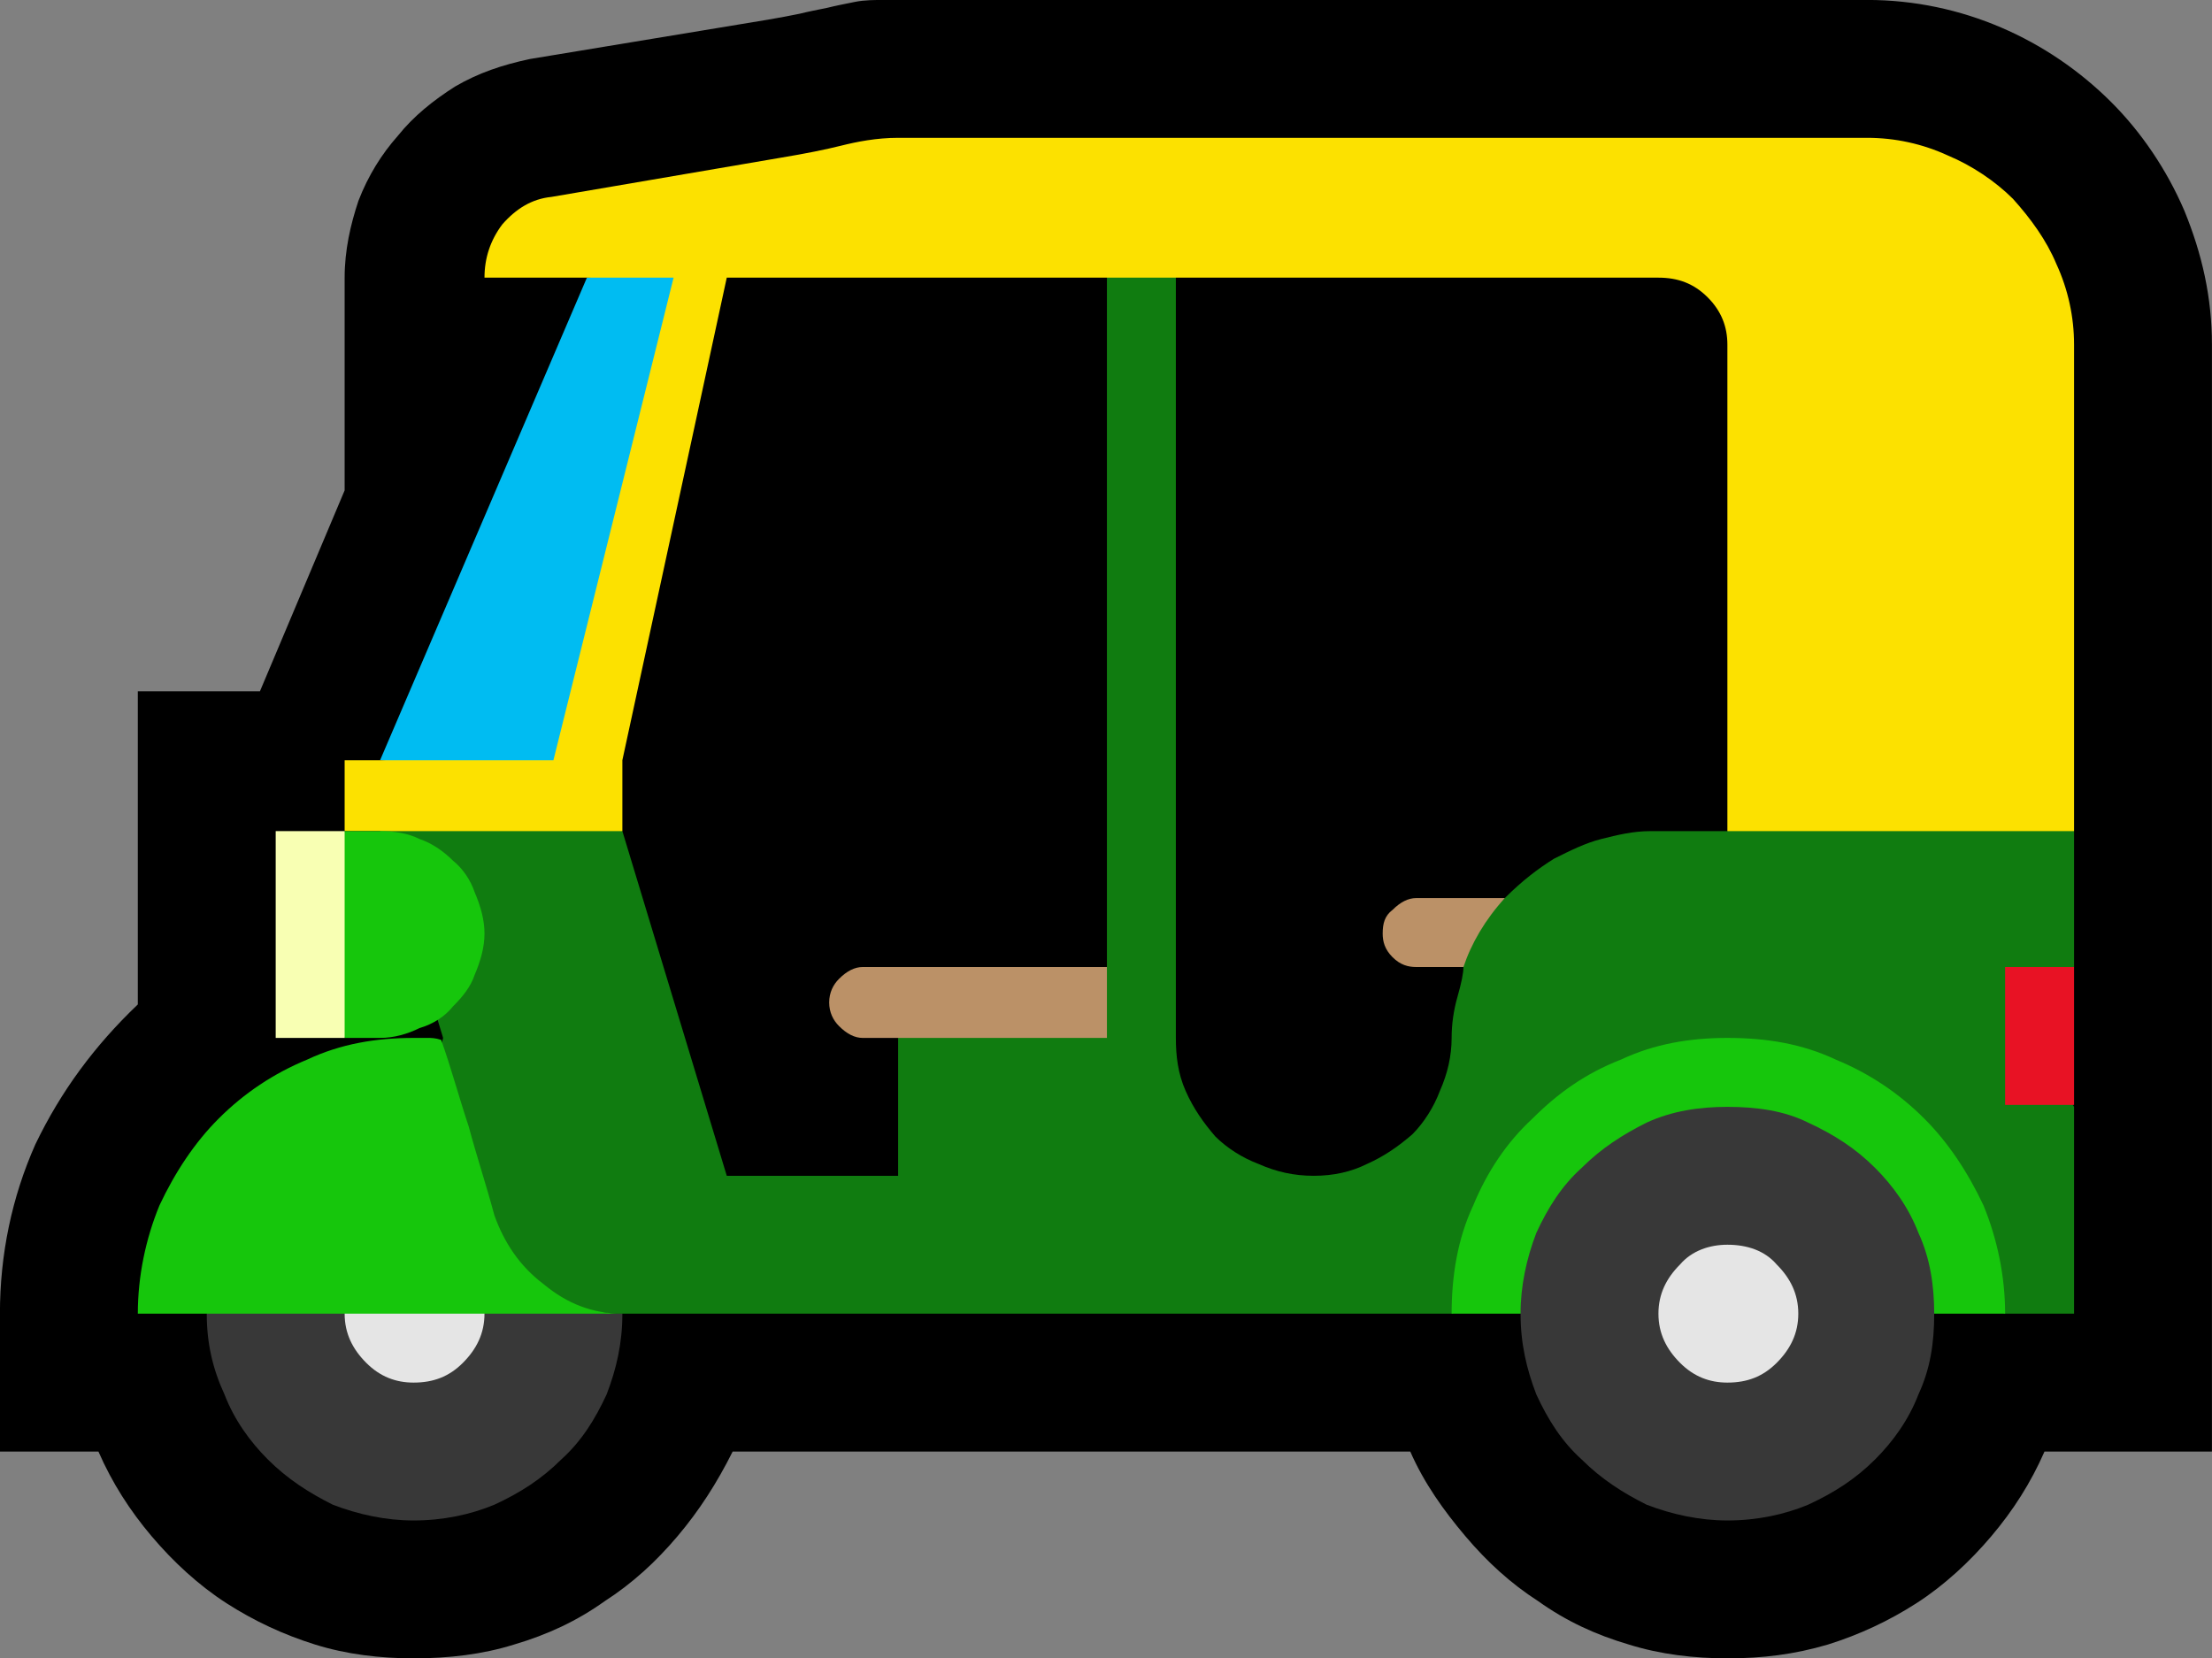 <?xml version="1.0" encoding="UTF-8" standalone="no"?>
<svg
   width="16.845"
   height="12.63"
   viewBox="0 0 16.845 12.63"
   version="1.1"
   xml:space="preserve"
   style="clip-rule:evenodd;fill-rule:evenodd;stroke-linejoin:round;stroke-miterlimit:2"
   id="svg20568"
   sodipodi:docname="emojis.svg"
   xmlns:inkscape="http://www.inkscape.org/namespaces/inkscape"
   xmlns:sodipodi="http://sodipodi.sourceforge.net/DTD/sodipodi-0.dtd"
   xmlns="http://www.w3.org/2000/svg"
   xmlns:svg="http://www.w3.org/2000/svg"><rect x="0" y="0" width="16.845" height="12.63" fill="#808080" stroke="none"/><defs
     id="defs20572" /><sodipodi:namedview
     id="namedview20570"
     pagecolor="#505050"
     bordercolor="#eeeeee"
     borderopacity="1"
     inkscape:pageshadow="0"
     inkscape:pageopacity="0"
     inkscape:pagecheckerboard="0" /><g
     transform="matrix(0.24,0,0,0.24,-219.171,-680.182)"
     id="g20566"><g
       transform="matrix(62.5,0,0,62.5,905.398,2873.59)"
       id="g13548"><path
         d="m 1.073,-0.632 c 0.024,0 0.047,0.005 0.068,0.014 0.021,0.009 0.04,0.022 0.056,0.038 0.015,0.015 0.028,0.034 0.037,0.055 0.009,0.022 0.014,0.044 0.014,0.068 V 0.105 H 1.163 C 1.156,0.121 1.147,0.135 1.136,0.148 1.125,0.161 1.112,0.173 1.098,0.182 1.084,0.191 1.069,0.198 1.053,0.203 1.036,0.208 1.02,0.21 1.002,0.21 0.985,0.21 0.968,0.208 0.952,0.203 0.935,0.198 0.92,0.191 0.906,0.181 0.892,0.172 0.88,0.161 0.869,0.148 0.858,0.135 0.848,0.121 0.841,0.105 H 0.497 C 0.489,0.121 0.48,0.135 0.469,0.148 0.458,0.161 0.446,0.172 0.432,0.181 0.418,0.191 0.403,0.198 0.386,0.203 0.37,0.208 0.353,0.21 0.335,0.21 0.318,0.21 0.301,0.208 0.285,0.203 0.269,0.198 0.254,0.191 0.24,0.182 0.226,0.173 0.213,0.161 0.202,0.148 0.191,0.135 0.182,0.121 0.175,0.105 h -0.05 v -0.07 c 0,-0.03 0.006,-0.059 0.018,-0.086 0.013,-0.027 0.03,-0.05 0.052,-0.071 V -0.281 H 0.257 L 0.3,-0.383 v -0.108 c 0,-0.014 0.003,-0.027 0.007,-0.039 0.005,-0.013 0.012,-0.024 0.02,-0.033 0.008,-0.01 0.018,-0.018 0.029,-0.025 0.012,-0.007 0.024,-0.011 0.038,-0.014 l 0.121,-0.02 C 0.521,-0.623 0.526,-0.624 0.531,-0.625 0.535,-0.626 0.54,-0.627 0.545,-0.628 0.549,-0.629 0.554,-0.63 0.559,-0.631 0.564,-0.632 0.569,-0.632 0.575,-0.632 Z"
         style="fill-rule:nonzero"
         id="path13528" /><path
         d="m 0.861,-0.156 c 0,-0.002 0.001,-0.004 0.004,-0.005 C 0.867,-0.163 0.87,-0.165 0.873,-0.167 0.876,-0.168 0.879,-0.17 0.882,-0.171 0.885,-0.173 0.887,-0.174 0.889,-0.176 0.898,-0.185 0.906,-0.191 0.914,-0.196 0.922,-0.2 0.93,-0.204 0.938,-0.206 0.946,-0.208 0.954,-0.21 0.963,-0.21 c 0.009,0 0.019,0 0.031,0 h 0.008 l 0.081,-0.036 0.095,0.036 v 0.069 L 1.16,-0.105 1.178,-0.07 V 0.035 H 1.143 L 1.002,-0.017 0.862,0.035 H 0.441 C 0.434,0.035 0.425,0.034 0.413,0.031 0.401,0.029 0.389,0.025 0.377,0.021 0.365,0.016 0.354,0.011 0.344,0.005 0.335,-0.001 0.329,-0.008 0.327,-0.015 l 0.023,-0.09 -0.032,-0.105 0.06,-0.021 0.063,0.021 0.053,0.175 h 0.087 v -0.07 l 0.106,-0.036 v -0.365 h 0.035 v 0.401 c 0,0.009 0.001,0.018 0.005,0.027 0.004,0.009 0.009,0.016 0.015,0.023 0.006,0.006 0.014,0.011 0.022,0.014 0.009,0.004 0.018,0.006 0.028,0.006 0.01,0 0.019,-0.002 0.027,-0.006 0.009,-0.004 0.016,-0.009 0.023,-0.015 0.006,-0.006 0.011,-0.014 0.014,-0.022 0.004,-0.009 0.006,-0.018 0.006,-0.027 0,-0.007 0.001,-0.014 0.003,-0.021 0.002,-0.007 0.003,-0.012 0.003,-0.015 0,-0.004 -0.001,-0.006 -0.003,-0.008 C 0.862,-0.151 0.861,-0.153 0.861,-0.156 Z"
         style="fill:#107c10;fill-rule:nonzero"
         id="path13530" /><path
         d="M 0.423,-0.491 0.485,-0.501 0.423,-0.234 0.318,-0.246 Z"
         style="fill:#00bcf2;fill-rule:nonzero"
         id="path13532" /><path
         d="m 1.073,-0.562 c 0.014,0 0.028,0.003 0.041,0.009 0.012,0.005 0.024,0.013 0.033,0.022 0.009,0.01 0.017,0.021 0.022,0.033 0.006,0.013 0.009,0.027 0.009,0.041 V -0.21 H 1.002 v -0.247 c 0,-0.009 -0.003,-0.017 -0.01,-0.024 -0.007,-0.007 -0.015,-0.01 -0.025,-0.01 H 0.494 L 0.441,-0.246 V -0.21 H 0.3 V -0.246 H 0.406 L 0.467,-0.491 H 0.371 c 0,-0.01 0.003,-0.019 0.009,-0.027 0.007,-0.008 0.015,-0.013 0.025,-0.014 l 0.117,-0.02 C 0.534,-0.554 0.544,-0.556 0.552,-0.558 0.56,-0.56 0.57,-0.562 0.581,-0.562 Z"
         style="fill:#fce100;fill-rule:nonzero"
         id="path13534" /><path
         d="m 0.563,-0.141 h 0.124 v 0.036 H 0.563 c -0.004,0 -0.008,-0.002 -0.012,-0.006 -0.003,-0.003 -0.005,-0.007 -0.005,-0.012 0,-0.005 0.002,-0.009 0.005,-0.012 0.004,-0.004 0.008,-0.006 0.012,-0.006 z m 0.281,0 C 0.84,-0.141 0.836,-0.142 0.832,-0.146 0.828,-0.15 0.827,-0.154 0.827,-0.158 c 0,-0.005 0.001,-0.009 0.005,-0.012 0.004,-0.004 0.008,-0.006 0.012,-0.006 h 0.045 c -0.01,0.011 -0.017,0.023 -0.021,0.035 z"
         style="fill:#bb9167;fill-rule:nonzero"
         id="path13536" /><rect
         x="1.143"
         y="-0.141"
         width="0.035"
         height="0.07"
         style="fill:#e81224;fill-rule:nonzero"
         id="rect13538" /><path
         d="m 1.002,-0.105 c 0.02,0 0.038,0.003 0.055,0.011 0.017,0.007 0.032,0.017 0.045,0.03 0.012,0.012 0.022,0.027 0.03,0.044 0.007,0.017 0.011,0.036 0.011,0.055 H 1.103 C 1.094,0.035 1.088,0.033 1.082,0.029 1.076,0.025 1.072,0.02 1.069,0.013 1.062,-0.002 1.054,-0.014 1.043,-0.022 1.033,-0.031 1.019,-0.035 1.002,-0.035 c -0.016,0 -0.03,0.004 -0.041,0.013 C 0.95,-0.014 0.942,-0.002 0.936,0.013 0.93,0.028 0.919,0.035 0.902,0.035 h -0.04 c 0,-0.019 0.003,-0.038 0.011,-0.055 0.007,-0.017 0.017,-0.032 0.03,-0.044 0.013,-0.013 0.027,-0.023 0.045,-0.03 0.017,-0.008 0.035,-0.011 0.054,-0.011 z M 0.318,-0.21 c 0.007,0 0.014,0.001 0.02,0.004 0.006,0.002 0.012,0.006 0.017,0.011 0.005,0.004 0.009,0.01 0.011,0.016 0.003,0.007 0.005,0.014 0.005,0.021 0,0.007 -0.002,0.014 -0.005,0.021 -0.002,0.006 -0.006,0.011 -0.011,0.016 -0.004,0.005 -0.01,0.009 -0.017,0.011 -0.006,0.003 -0.013,0.005 -0.02,0.005 H 0.3 L 0.283,-0.161 0.3,-0.21 Z M 0.441,0.035 0.335,0.094 0.23,0.035 H 0.195 c 0,-0.019 0.004,-0.038 0.011,-0.055 0.008,-0.017 0.018,-0.032 0.03,-0.044 0.013,-0.013 0.028,-0.023 0.045,-0.03 0.017,-0.008 0.035,-0.011 0.054,-0.011 0.003,0 0.005,0 0.007,0 0.002,0 0.004,0 0.007,0.001 0.005,0.014 0.009,0.029 0.014,0.044 0.004,0.015 0.009,0.03 0.013,0.045 0.005,0.014 0.013,0.026 0.025,0.035 0.012,0.01 0.025,0.015 0.04,0.015 z"
         style="fill:#16c60c;fill-rule:nonzero"
         id="path13540" /><rect
         x="0.265"
         y="-0.21"
         width="0.035"
         height="0.105"
         style="fill:#f8ffb3;fill-rule:nonzero"
         id="rect13542" /><path
         d="M 1.107,0.035 C 1.107,0.05 1.105,0.063 1.099,0.076 1.094,0.089 1.086,0.1 1.077,0.109 1.067,0.119 1.056,0.126 1.043,0.132 1.031,0.137 1.017,0.14 1.002,0.14 0.988,0.14 0.974,0.137 0.961,0.132 0.949,0.126 0.938,0.119 0.928,0.109 0.918,0.1 0.911,0.089 0.905,0.076 0.9,0.063 0.897,0.05 0.897,0.035 0.897,0.021 0.9,0.007 0.905,-0.006 0.911,-0.019 0.918,-0.03 0.928,-0.039 c 0.01,-0.01 0.021,-0.017 0.033,-0.023 0.013,-0.006 0.027,-0.008 0.041,-0.008 0.015,0 0.029,0.002 0.041,0.008 0.013,0.006 0.024,0.013 0.034,0.023 0.009,0.009 0.017,0.02 0.022,0.033 0.006,0.013 0.008,0.027 0.008,0.041 z m -0.666,0 C 0.441,0.05 0.438,0.063 0.433,0.076 0.427,0.089 0.42,0.1 0.41,0.109 0.4,0.119 0.389,0.126 0.376,0.132 0.364,0.137 0.35,0.14 0.335,0.14 0.321,0.14 0.307,0.137 0.294,0.132 0.282,0.126 0.271,0.119 0.261,0.109 0.252,0.1 0.244,0.089 0.239,0.076 0.233,0.063 0.23,0.05 0.23,0.035 H 0.3 L 0.335,0.053 0.371,0.035 Z"
         style="fill:#383838;fill-rule:nonzero"
         id="path13544" /><path
         d="M 1.038,0.035 C 1.038,0.045 1.034,0.053 1.027,0.06 1.02,0.067 1.012,0.07 1.002,0.07 0.993,0.07 0.985,0.067 0.978,0.06 0.971,0.053 0.967,0.045 0.967,0.035 0.967,0.025 0.971,0.017 0.978,0.01 0.984,0.003 0.993,0 1.002,0 1.012,0 1.021,0.003 1.027,0.01 1.034,0.017 1.038,0.025 1.038,0.035 Z m -0.667,0 C 0.371,0.045 0.367,0.053 0.36,0.06 0.353,0.067 0.345,0.07 0.335,0.07 0.326,0.07 0.318,0.067 0.311,0.06 0.304,0.053 0.3,0.045 0.3,0.035 Z"
         style="fill:#e5e5e5;fill-rule:nonzero"
         id="path13546" /></g></g></svg>

